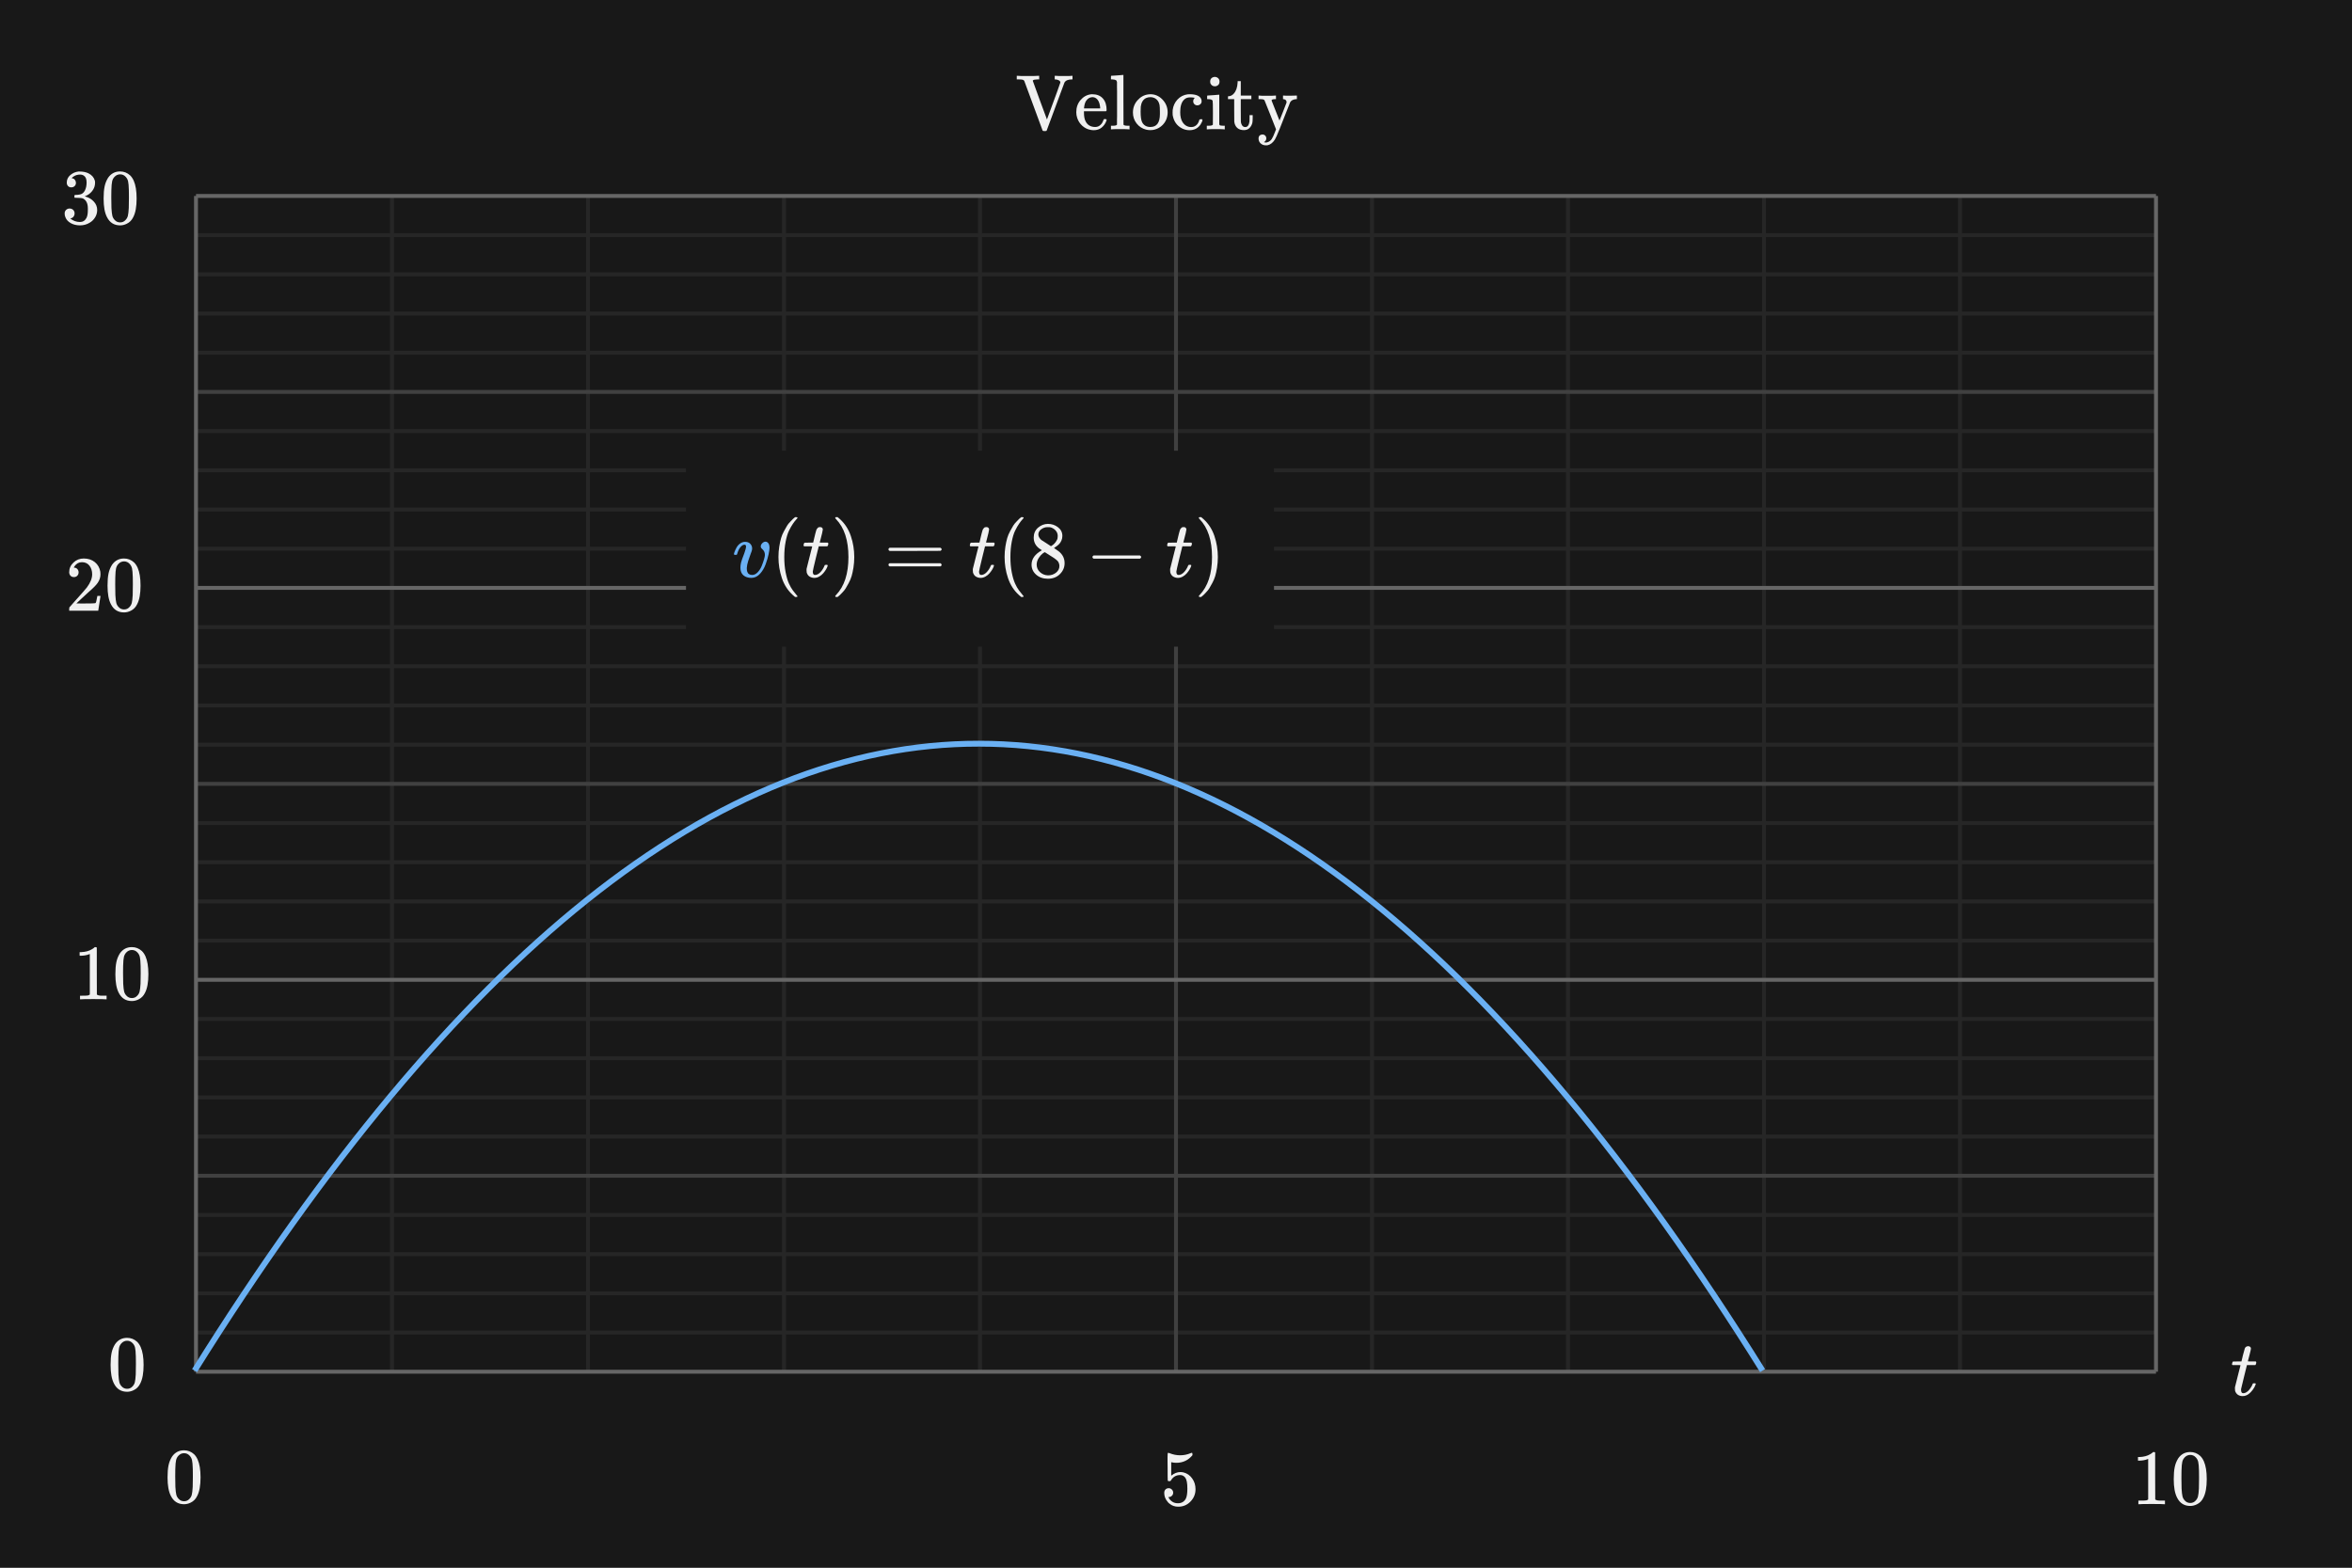<svg width="600" height="400" viewBox="0 0 600 400" fill="none" xmlns="http://www.w3.org/2000/svg">
<rect x="0" y="0" width="600" height="400" fill="#808080" stroke="none"/>
<g clip-path="url(#clip0_97_74)">
<path d="M600 0H0V400H600V0Z" fill="#181818"/>
<path d="M100 50V350" stroke="#262626"/>
<path d="M150 50V350" stroke="#262626"/>
<path d="M200 50V350" stroke="#262626"/>
<path d="M250 50V350" stroke="#262626"/>
<path d="M350 50V350" stroke="#262626"/>
<path d="M400 50V350" stroke="#262626"/>
<path d="M450 50V350" stroke="#262626"/>
<path d="M500 50V350" stroke="#262626"/>
<path d="M50 60H550" stroke="#262626"/>
<path d="M50 70H550" stroke="#262626"/>
<path d="M50 80H550" stroke="#262626"/>
<path d="M50 90H550" stroke="#262626"/>
<path d="M50 110H550" stroke="#262626"/>
<path d="M50 120H550" stroke="#262626"/>
<path d="M50 130H550" stroke="#262626"/>
<path d="M50 140H550" stroke="#262626"/>
<path d="M50 160H550" stroke="#262626"/>
<path d="M50 170H550" stroke="#262626"/>
<path d="M50 180H550" stroke="#262626"/>
<path d="M50 190H550" stroke="#262626"/>
<path d="M50 210H550" stroke="#262626"/>
<path d="M50 220H550" stroke="#262626"/>
<path d="M50 230H550" stroke="#262626"/>
<path d="M50 240H550" stroke="#262626"/>
<path d="M50 260H550" stroke="#262626"/>
<path d="M50 270H550" stroke="#262626"/>
<path d="M50 280H550" stroke="#262626"/>
<path d="M50 290H550" stroke="#262626"/>
<path d="M50 310H550" stroke="#262626"/>
<path d="M50 320H550" stroke="#262626"/>
<path d="M50 330H550" stroke="#262626"/>
<path d="M50 340H550" stroke="#262626"/>
<path d="M300 50V350" stroke="#404040"/>
<path d="M50 100H550" stroke="#404040"/>
<path d="M50 200H550" stroke="#404040"/>
<path d="M50 300H550" stroke="#404040"/>
<path d="M50 50V350" stroke="#666666"/>
<path d="M550 50V350" stroke="#666666"/>
<path d="M50 50H550" stroke="#666666"/>
<path d="M50 150H550" stroke="#666666"/>
<path d="M50 250H550" stroke="#666666"/>
<path d="M50 350H550" stroke="#666666"/>
<path d="M49.636 349.713C182.939 136.219 316.597 136.64 449.636 349.713" stroke="#6AB0F3" stroke-width="1.5"/>
<path d="M29.352 342.975C30.099 341.895 31.119 341.355 32.412 341.355C33.385 341.355 34.239 341.689 34.972 342.355C35.332 342.703 35.639 343.156 35.892 343.715C36.385 344.821 36.632 346.342 36.632 348.275C36.632 350.342 36.345 351.922 35.772 353.015C35.399 353.788 34.852 354.349 34.132 354.695C33.572 354.975 33.005 355.116 32.432 355.116C30.899 355.116 29.779 354.416 29.072 353.015C28.498 351.922 28.212 350.342 28.212 348.275C28.212 347.036 28.295 346.012 28.462 345.206C28.629 344.399 28.925 343.656 29.352 342.976V342.975ZM33.852 342.735C33.465 342.309 32.992 342.095 32.432 342.095C31.872 342.095 31.392 342.309 30.992 342.735C30.699 343.043 30.498 343.416 30.392 343.855C30.285 344.295 30.219 345.055 30.192 346.135C30.192 346.215 30.189 346.475 30.182 346.915C30.175 347.354 30.172 347.722 30.172 348.015C30.172 349.295 30.185 350.189 30.212 350.695C30.265 351.629 30.345 352.299 30.452 352.706C30.558 353.112 30.759 353.463 31.052 353.756C31.412 354.156 31.872 354.356 32.432 354.356C32.978 354.356 33.432 354.157 33.792 353.756C34.085 353.463 34.285 353.112 34.392 352.706C34.498 352.299 34.579 351.629 34.632 350.695C34.658 350.189 34.672 349.296 34.672 348.015C34.672 347.722 34.668 347.355 34.662 346.915C34.655 346.475 34.652 346.215 34.652 346.135C34.625 345.055 34.558 344.295 34.452 343.855C34.345 343.416 34.145 343.043 33.852 342.735Z" fill="#F0F0F0"/>
<path d="M43.881 371.668C44.628 370.588 45.648 370.048 46.941 370.048C47.914 370.048 48.768 370.382 49.501 371.048C49.861 371.396 50.168 371.849 50.421 372.408C50.914 373.514 51.161 375.035 51.161 376.968C51.161 379.035 50.874 380.615 50.301 381.708C49.928 382.481 49.381 383.042 48.661 383.388C48.101 383.668 47.534 383.809 46.961 383.809C45.428 383.809 44.308 383.109 43.601 381.708C43.027 380.615 42.741 379.035 42.741 376.968C42.741 375.729 42.824 374.705 42.991 373.899C43.158 373.092 43.454 372.349 43.881 371.669V371.668ZM48.381 371.428C47.994 371.002 47.521 370.788 46.961 370.788C46.401 370.788 45.921 371.002 45.521 371.428C45.228 371.736 45.027 372.109 44.921 372.548C44.814 372.988 44.748 373.748 44.721 374.828C44.721 374.908 44.718 375.168 44.711 375.608C44.704 376.047 44.701 376.415 44.701 376.708C44.701 377.988 44.714 378.882 44.741 379.388C44.794 380.322 44.874 380.992 44.981 381.399C45.087 381.805 45.288 382.156 45.581 382.449C45.941 382.849 46.401 383.049 46.961 383.049C47.507 383.049 47.961 382.85 48.321 382.449C48.614 382.156 48.814 381.805 48.921 381.399C49.027 380.992 49.108 380.322 49.161 379.388C49.187 378.882 49.201 377.989 49.201 376.708C49.201 376.415 49.197 376.048 49.191 375.608C49.184 375.168 49.181 374.908 49.181 374.828C49.154 373.748 49.087 372.988 48.981 372.548C48.874 372.109 48.674 371.736 48.381 371.428Z" fill="#F0F0F0"/>
<path d="M552.066 383.807C551.839 383.767 550.779 383.747 548.886 383.747C547.019 383.747 545.972 383.767 545.746 383.807H545.506V382.887H546.026C546.799 382.887 547.299 382.866 547.526 382.826C547.633 382.813 547.793 382.733 548.006 382.587V372.247C547.979 372.247 547.926 372.267 547.846 372.307C547.232 372.547 546.546 372.674 545.786 372.687H545.406V371.767H545.786C546.906 371.727 547.839 371.474 548.586 371.007C548.826 370.873 549.033 370.72 549.206 370.547C549.232 370.507 549.312 370.486 549.446 370.486C549.579 370.486 549.693 370.526 549.786 370.606V376.586L549.806 382.586C550.006 382.786 550.439 382.886 551.106 382.886H552.286V383.806H552.066V383.807Z" fill="#F0F0F0"/>
<path d="M555.666 372.107C556.413 371.027 557.433 370.487 558.726 370.487C559.699 370.487 560.553 370.821 561.286 371.487C561.646 371.835 561.953 372.288 562.206 372.847C562.699 373.953 562.946 375.474 562.946 377.407C562.946 379.474 562.659 381.054 562.086 382.147C561.713 382.92 561.166 383.481 560.446 383.827C559.886 384.107 559.319 384.248 558.746 384.248C557.213 384.248 556.093 383.548 555.386 382.147C554.812 381.054 554.526 379.474 554.526 377.407C554.526 376.168 554.609 375.144 554.776 374.338C554.943 373.531 555.239 372.788 555.666 372.108V372.107ZM560.166 371.867C559.779 371.441 559.306 371.227 558.746 371.227C558.186 371.227 557.706 371.441 557.306 371.867C557.013 372.175 556.812 372.548 556.706 372.987C556.599 373.427 556.533 374.187 556.506 375.267C556.506 375.347 556.503 375.607 556.496 376.047C556.489 376.486 556.486 376.854 556.486 377.147C556.486 378.427 556.499 379.321 556.526 379.827C556.579 380.761 556.659 381.431 556.766 381.838C556.872 382.244 557.073 382.595 557.366 382.888C557.726 383.288 558.186 383.488 558.746 383.488C559.292 383.488 559.746 383.289 560.106 382.888C560.399 382.595 560.599 382.244 560.706 381.838C560.812 381.431 560.893 380.761 560.946 379.827C560.972 379.321 560.986 378.428 560.986 377.147C560.986 376.854 560.982 376.487 560.976 376.047C560.969 375.607 560.966 375.347 560.966 375.267C560.939 374.187 560.872 373.427 560.766 372.987C560.659 372.548 560.459 372.175 560.166 371.867Z" fill="#F0F0F0"/>
<path d="M26.972 254.977C26.745 254.937 25.685 254.917 23.792 254.917C21.925 254.917 20.878 254.937 20.652 254.977H20.412V254.057H20.932C21.705 254.057 22.205 254.036 22.432 253.996C22.539 253.983 22.699 253.903 22.912 253.757V243.417C22.885 243.417 22.832 243.437 22.752 243.477C22.138 243.717 21.452 243.844 20.692 243.857H20.312V242.937H20.692C21.812 242.897 22.745 242.644 23.492 242.177C23.732 242.043 23.939 241.89 24.112 241.717C24.138 241.677 24.218 241.656 24.352 241.656C24.485 241.656 24.599 241.696 24.692 241.776V247.756L24.712 253.756C24.912 253.956 25.345 254.056 26.012 254.056H27.192V254.976H26.972V254.977Z" fill="#F0F0F0"/>
<path d="M30.572 243.276C31.319 242.196 32.339 241.656 33.632 241.656C34.605 241.656 35.459 241.99 36.192 242.656C36.552 243.004 36.859 243.457 37.112 244.016C37.605 245.122 37.852 246.643 37.852 248.576C37.852 250.643 37.565 252.223 36.992 253.316C36.619 254.089 36.072 254.65 35.352 254.996C34.792 255.276 34.225 255.417 33.652 255.417C32.119 255.417 30.999 254.717 30.292 253.316C29.718 252.223 29.432 250.643 29.432 248.576C29.432 247.337 29.515 246.313 29.682 245.507C29.849 244.7 30.145 243.956 30.572 243.276ZM35.072 243.036C34.685 242.61 34.212 242.396 33.652 242.396C33.092 242.396 32.612 242.61 32.212 243.036C31.919 243.344 31.718 243.717 31.612 244.156C31.505 244.596 31.439 245.356 31.412 246.436C31.412 246.516 31.409 246.776 31.402 247.216C31.395 247.655 31.392 248.023 31.392 248.316C31.392 249.596 31.405 250.49 31.432 250.996C31.485 251.93 31.565 252.6 31.672 253.007C31.778 253.413 31.979 253.764 32.272 254.057C32.632 254.457 33.092 254.657 33.652 254.657C34.198 254.657 34.652 254.458 35.012 254.057C35.305 253.764 35.505 253.413 35.612 253.007C35.718 252.6 35.799 251.93 35.852 250.996C35.878 250.49 35.892 249.597 35.892 248.316C35.892 248.023 35.888 247.656 35.882 247.216C35.875 246.776 35.872 246.516 35.872 246.436C35.845 245.356 35.778 244.596 35.672 244.156C35.565 243.717 35.365 243.344 35.072 243.036Z" fill="#F0F0F0"/>
<path d="M18.852 147.242C18.478 147.242 18.185 147.122 17.972 146.882C17.759 146.643 17.652 146.35 17.652 146.002C17.652 145.042 18.015 144.219 18.742 143.532C19.469 142.845 20.339 142.502 21.352 142.502C22.498 142.502 23.448 142.813 24.202 143.433C24.956 144.053 25.419 144.863 25.592 145.863C25.619 146.103 25.632 146.323 25.632 146.523C25.632 147.296 25.399 148.023 24.932 148.703C24.559 149.264 23.806 150.03 22.672 151.003C22.192 151.417 21.525 152.03 20.672 152.843L19.492 153.963L21.012 153.984C23.105 153.984 24.219 153.951 24.352 153.883C24.405 153.87 24.472 153.731 24.552 153.463C24.605 153.317 24.698 152.863 24.832 152.104V152.043H25.632V152.104L25.072 155.764V155.824H17.652V155.444C17.652 155.177 17.665 155.024 17.692 154.984C17.705 154.958 18.265 154.324 19.372 153.084C20.825 151.471 21.758 150.404 22.172 149.884C23.065 148.671 23.512 147.558 23.512 146.544C23.512 145.664 23.282 144.928 22.822 144.334C22.362 143.741 21.718 143.444 20.892 143.444C20.119 143.444 19.492 143.791 19.012 144.484C18.985 144.538 18.945 144.611 18.892 144.704C18.852 144.771 18.832 144.811 18.832 144.824C18.832 144.838 18.865 144.844 18.932 144.844C19.265 144.844 19.536 144.964 19.742 145.204C19.948 145.444 20.052 145.725 20.052 146.044C20.052 146.378 19.942 146.661 19.722 146.895C19.502 147.128 19.212 147.245 18.852 147.245V147.242Z" fill="#F0F0F0"/>
<path d="M28.572 144.122C29.319 143.042 30.339 142.502 31.632 142.502C32.605 142.502 33.459 142.836 34.192 143.502C34.552 143.85 34.859 144.303 35.112 144.862C35.605 145.968 35.852 147.489 35.852 149.422C35.852 151.489 35.565 153.069 34.992 154.162C34.619 154.935 34.072 155.496 33.352 155.842C32.792 156.122 32.225 156.263 31.652 156.263C30.119 156.263 28.999 155.563 28.292 154.162C27.718 153.069 27.432 151.489 27.432 149.422C27.432 148.183 27.515 147.159 27.682 146.353C27.849 145.546 28.145 144.803 28.572 144.123V144.122ZM33.072 143.882C32.685 143.456 32.212 143.242 31.652 143.242C31.092 143.242 30.612 143.456 30.212 143.882C29.919 144.19 29.718 144.563 29.612 145.002C29.505 145.442 29.439 146.202 29.412 147.282C29.412 147.362 29.409 147.622 29.402 148.062C29.395 148.501 29.392 148.869 29.392 149.162C29.392 150.442 29.405 151.336 29.432 151.842C29.485 152.776 29.565 153.446 29.672 153.853C29.778 154.259 29.979 154.61 30.272 154.903C30.632 155.303 31.092 155.503 31.652 155.503C32.198 155.503 32.652 155.304 33.012 154.903C33.305 154.61 33.505 154.259 33.612 153.853C33.718 153.446 33.799 152.776 33.852 151.842C33.878 151.336 33.892 150.443 33.892 149.162C33.892 148.869 33.888 148.502 33.882 148.062C33.875 147.622 33.872 147.362 33.872 147.282C33.845 146.202 33.778 145.442 33.672 145.002C33.565 144.563 33.365 144.19 33.072 143.882Z" fill="#F0F0F0"/>
<path d="M18.192 47.804C17.832 47.804 17.548 47.691 17.342 47.464C17.135 47.237 17.032 46.943 17.032 46.583C17.032 45.823 17.332 45.187 17.932 44.674C18.532 44.16 19.225 43.857 20.012 43.764H20.312C21.152 43.764 21.892 43.91 22.532 44.203C23.412 44.643 23.965 45.27 24.192 46.083C24.232 46.217 24.252 46.396 24.252 46.623C24.252 47.41 24.008 48.113 23.522 48.733C23.035 49.353 22.425 49.796 21.692 50.063C21.625 50.09 21.625 50.11 21.692 50.123C21.718 50.137 21.785 50.157 21.892 50.184C22.705 50.411 23.392 50.833 23.952 51.454C24.512 52.074 24.792 52.778 24.792 53.564C24.792 54.257 24.615 54.891 24.262 55.464C23.908 56.037 23.459 56.484 22.912 56.804C22.165 57.271 21.332 57.504 20.412 57.504C19.532 57.504 18.752 57.316 18.072 56.943C17.392 56.57 16.932 56.07 16.692 55.443C16.559 55.163 16.492 54.837 16.492 54.464C16.492 54.091 16.615 53.787 16.862 53.554C17.109 53.321 17.405 53.203 17.752 53.203C18.125 53.203 18.432 53.323 18.672 53.563C18.912 53.803 19.032 54.103 19.032 54.463C19.032 54.77 18.945 55.036 18.772 55.263C18.599 55.49 18.365 55.636 18.072 55.702L17.932 55.742C18.652 56.343 19.479 56.642 20.412 56.642C21.145 56.642 21.699 56.288 22.072 55.581C22.299 55.142 22.412 54.469 22.412 53.561V53.161C22.412 51.894 21.985 51.049 21.132 50.621C20.932 50.542 20.525 50.495 19.912 50.481L19.072 50.461L19.012 50.421C18.985 50.381 18.972 50.275 18.972 50.101C18.972 49.941 18.992 49.841 19.032 49.801C19.072 49.761 19.105 49.74 19.132 49.74C19.505 49.74 19.892 49.707 20.292 49.64C20.878 49.56 21.325 49.23 21.632 48.65C21.939 48.07 22.092 47.374 22.092 46.56C22.092 45.694 21.859 45.114 21.392 44.82C21.112 44.633 20.798 44.541 20.452 44.541C19.785 44.541 19.199 44.721 18.692 45.08C18.638 45.107 18.579 45.15 18.512 45.211C18.445 45.271 18.392 45.327 18.352 45.381L18.292 45.461C18.332 45.474 18.378 45.487 18.432 45.501C18.699 45.527 18.922 45.654 19.102 45.881C19.282 46.108 19.372 46.367 19.372 46.66C19.372 46.98 19.262 47.251 19.042 47.471C18.822 47.691 18.539 47.801 18.192 47.801V47.804Z" fill="#F0F0F0"/>
<path d="M27.572 45.364C28.319 44.284 29.339 43.744 30.632 43.744C31.605 43.744 32.459 44.078 33.192 44.744C33.552 45.092 33.859 45.545 34.112 46.104C34.605 47.21 34.852 48.731 34.852 50.664C34.852 52.731 34.565 54.311 33.992 55.404C33.619 56.177 33.072 56.738 32.352 57.084C31.792 57.364 31.225 57.505 30.652 57.505C29.119 57.505 27.999 56.805 27.292 55.404C26.718 54.311 26.432 52.731 26.432 50.664C26.432 49.425 26.515 48.401 26.682 47.595C26.849 46.788 27.145 46.045 27.572 45.365V45.364ZM32.072 45.124C31.685 44.698 31.212 44.484 30.652 44.484C30.092 44.484 29.612 44.698 29.212 45.124C28.919 45.432 28.718 45.805 28.612 46.244C28.505 46.684 28.439 47.444 28.412 48.524C28.412 48.604 28.409 48.864 28.402 49.304C28.395 49.743 28.392 50.111 28.392 50.404C28.392 51.684 28.405 52.578 28.432 53.084C28.485 54.018 28.565 54.688 28.672 55.095C28.778 55.501 28.979 55.852 29.272 56.145C29.632 56.545 30.092 56.745 30.652 56.745C31.198 56.745 31.652 56.546 32.012 56.145C32.305 55.852 32.505 55.501 32.612 55.095C32.718 54.688 32.799 54.018 32.852 53.084C32.878 52.578 32.892 51.685 32.892 50.404C32.892 50.111 32.888 49.744 32.882 49.304C32.875 48.864 32.872 48.604 32.872 48.524C32.845 47.444 32.778 46.684 32.672 46.244C32.565 45.805 32.365 45.432 32.072 45.124Z" fill="#F0F0F0"/>
<path d="M325 115H175V165H325V115Z" fill="#181818"/>
<path d="M190.32 139.491C190.32 139.152 190.191 138.982 189.933 138.982C189.607 138.982 189.268 139.179 188.915 139.572C188.562 139.965 188.27 140.57 188.04 141.384C188.026 141.398 188.013 141.418 187.999 141.445C187.985 141.472 187.979 141.493 187.979 141.506C187.979 141.519 187.965 141.533 187.938 141.547C187.911 141.561 187.89 141.567 187.877 141.567H187.348C187.267 141.486 187.226 141.424 187.226 141.384C187.226 141.289 187.28 141.092 187.389 140.794C187.498 140.495 187.66 140.143 187.878 139.735C188.096 139.327 188.394 138.982 188.774 138.697C189.154 138.412 189.582 138.263 190.057 138.249C190.627 138.249 191.068 138.412 191.38 138.738C191.692 139.064 191.855 139.444 191.869 139.878C191.869 140.109 191.849 140.285 191.808 140.407C191.808 140.488 191.706 140.787 191.503 141.303C191.3 141.819 191.089 142.423 190.872 143.115C190.655 143.807 190.533 144.411 190.506 144.927C190.506 145.293 190.54 145.592 190.608 145.823C190.784 146.407 191.212 146.698 191.891 146.698C192.393 146.698 192.861 146.467 193.296 146.006C193.73 145.545 194.07 145.008 194.314 144.398C194.558 143.788 194.755 143.224 194.904 142.708C195.053 142.192 195.128 141.819 195.128 141.588C195.128 141.276 195.074 141.004 194.965 140.774C194.856 140.544 194.734 140.367 194.599 140.245C194.464 140.123 194.341 140.001 194.233 139.879C194.125 139.757 194.07 139.608 194.07 139.431C194.07 139.132 194.199 138.854 194.457 138.596C194.715 138.338 194.993 138.209 195.292 138.209C195.55 138.209 195.781 138.331 195.984 138.575C196.187 138.819 196.296 139.213 196.31 139.756C196.31 140.122 196.229 140.686 196.066 141.446C195.903 142.206 195.652 143.054 195.313 143.991C194.974 144.928 194.492 145.735 193.868 146.414C193.244 147.093 192.524 147.439 191.71 147.452C190.841 147.452 190.149 147.228 189.633 146.78C189.131 146.346 188.88 145.701 188.88 144.846C188.88 144.425 188.934 143.991 189.043 143.543C189.152 143.095 189.43 142.301 189.878 141.161C190.177 140.292 190.326 139.736 190.326 139.492L190.32 139.491Z" fill="#6AB0F3"/>
<path d="M198.586 142.138C198.586 141.202 198.654 140.313 198.79 139.471C198.926 138.629 199.082 137.903 199.258 137.293C199.434 136.682 199.686 136.085 200.011 135.501C200.336 134.917 200.595 134.463 200.785 134.137C200.975 133.811 201.26 133.458 201.64 133.078C202.02 132.698 202.244 132.467 202.312 132.386C202.38 132.305 202.55 132.162 202.821 131.958H203.167C203.357 131.958 203.452 132.019 203.452 132.141C203.452 132.182 203.337 132.324 203.106 132.569C202.875 132.814 202.597 133.173 202.271 133.648C201.945 134.123 201.613 134.707 201.273 135.399C200.933 136.091 200.649 137.028 200.418 138.208C200.187 139.388 200.072 140.698 200.072 142.137C200.072 143.576 200.187 144.879 200.418 146.046C200.649 147.213 200.927 148.156 201.253 148.876C201.579 149.595 201.911 150.179 202.251 150.627C202.591 151.075 202.875 151.435 203.106 151.706C203.337 151.977 203.452 152.12 203.452 152.134C203.452 152.256 203.35 152.317 203.147 152.317H202.821L202.251 151.828C200.975 150.674 200.046 149.236 199.462 147.512C198.878 145.788 198.587 143.997 198.587 142.137L198.586 142.138Z" fill="#F0F0F0"/>
<path d="M205.12 139.389C205.025 139.294 204.977 139.226 204.977 139.185C204.977 139.131 204.997 139.022 205.038 138.859C205.079 138.696 205.113 138.601 205.14 138.574C205.167 138.506 205.228 138.472 205.323 138.472C205.418 138.472 205.764 138.465 206.361 138.452H207.44L207.827 136.823C207.868 136.674 207.915 136.477 207.97 136.233C208.025 135.989 208.072 135.812 208.113 135.704C208.154 135.596 208.194 135.46 208.235 135.297C208.276 135.134 208.33 135.019 208.398 134.951C208.466 134.883 208.534 134.802 208.602 134.707C208.67 134.612 208.765 134.551 208.887 134.524C209.009 134.497 209.131 134.483 209.253 134.483C209.497 134.497 209.667 134.571 209.762 134.707C209.857 134.843 209.905 134.972 209.905 135.094C209.905 135.189 209.844 135.508 209.722 136.051C209.6 136.594 209.464 137.13 209.315 137.659L209.111 138.412C209.111 138.439 209.45 138.453 210.129 138.453H211.167C211.262 138.548 211.31 138.623 211.31 138.677C211.31 138.976 211.222 139.213 211.045 139.39H208.867L208.134 142.342C207.605 144.514 207.34 145.681 207.34 145.844C207.34 146.414 207.523 146.699 207.89 146.699C208.365 146.699 208.826 146.468 209.274 146.007C209.722 145.546 210.082 144.976 210.353 144.297C210.38 144.216 210.414 144.168 210.455 144.154C210.496 144.14 210.598 144.127 210.76 144.113H210.841C211.045 144.113 211.146 144.167 211.146 144.276C211.146 144.317 211.126 144.398 211.085 144.52C211.017 144.737 210.895 144.995 210.719 145.294C210.543 145.593 210.312 145.912 210.027 146.251C209.742 146.59 209.396 146.875 208.989 147.106C208.582 147.337 208.168 147.452 207.747 147.452C207.34 147.452 206.953 147.35 206.587 147.147C206.221 146.944 205.956 146.591 205.793 146.088C205.766 145.979 205.752 145.796 205.752 145.538V145.172L206.465 142.322C206.94 140.408 207.184 139.445 207.198 139.431C207.198 139.404 206.852 139.39 206.16 139.39H205.122L205.12 139.389Z" fill="#F0F0F0"/>
<path d="M213.162 131.979L213.243 131.959H213.691L214.261 132.448C215.537 133.602 216.466 135.04 217.05 136.764C217.634 138.488 217.925 140.279 217.925 142.139C217.925 143.062 217.857 143.951 217.721 144.806C217.585 145.661 217.429 146.387 217.253 146.984C217.077 147.581 216.825 148.178 216.5 148.776C216.174 149.373 215.916 149.828 215.726 150.14C215.536 150.452 215.258 150.798 214.891 151.178C214.524 151.558 214.307 151.782 214.24 151.85C214.173 151.918 214.016 152.047 213.772 152.237C213.731 152.278 213.704 152.305 213.691 152.318H213.223C213.182 152.318 213.148 152.298 213.121 152.257C213.094 152.216 213.073 152.155 213.06 152.074C213.074 152.06 213.148 151.972 213.284 151.809C215.388 149.624 216.439 146.401 216.439 142.139C216.439 137.877 215.387 134.654 213.284 132.469C213.148 132.306 213.074 132.218 213.06 132.204C213.06 132.095 213.094 132.02 213.162 131.979Z" fill="#F0F0F0"/>
<path d="M226.655 140.163C226.655 139.987 226.75 139.851 226.94 139.756H239.908C240.112 139.865 240.213 140 240.213 140.163C240.213 140.312 240.118 140.441 239.928 140.55L233.454 140.57H226.98C226.763 140.502 226.655 140.366 226.655 140.163ZM226.655 144.112C226.655 143.908 226.764 143.773 226.981 143.705H239.929C240.119 143.841 240.214 143.976 240.214 144.112C240.214 144.288 240.112 144.424 239.909 144.519H226.941C226.751 144.424 226.656 144.288 226.656 144.112H226.655Z" fill="#F0F0F0"/>
<path d="M247.538 139.389C247.443 139.294 247.395 139.226 247.395 139.185C247.395 139.131 247.415 139.022 247.456 138.859C247.497 138.696 247.531 138.601 247.558 138.574C247.585 138.506 247.646 138.472 247.741 138.472C247.836 138.472 248.182 138.465 248.779 138.452H249.858L250.245 136.823C250.286 136.674 250.333 136.477 250.388 136.233C250.443 135.989 250.49 135.812 250.531 135.704C250.572 135.596 250.612 135.46 250.653 135.297C250.694 135.134 250.748 135.019 250.816 134.951C250.884 134.883 250.952 134.802 251.02 134.707C251.088 134.612 251.183 134.551 251.305 134.524C251.427 134.497 251.549 134.483 251.671 134.483C251.915 134.497 252.085 134.571 252.18 134.707C252.275 134.843 252.323 134.972 252.323 135.094C252.323 135.189 252.262 135.508 252.14 136.051C252.018 136.594 251.882 137.13 251.733 137.659L251.529 138.412C251.529 138.439 251.868 138.453 252.547 138.453H253.585C253.68 138.548 253.728 138.623 253.728 138.677C253.728 138.976 253.64 139.213 253.463 139.39H251.285L250.552 142.342C250.023 144.514 249.758 145.681 249.758 145.844C249.758 146.414 249.941 146.699 250.308 146.699C250.783 146.699 251.244 146.468 251.692 146.007C252.14 145.546 252.5 144.976 252.771 144.297C252.798 144.216 252.832 144.168 252.873 144.154C252.914 144.14 253.016 144.127 253.178 144.113H253.259C253.463 144.113 253.564 144.167 253.564 144.276C253.564 144.317 253.544 144.398 253.503 144.52C253.435 144.737 253.313 144.995 253.137 145.294C252.961 145.593 252.73 145.912 252.445 146.251C252.16 146.59 251.814 146.875 251.407 147.106C251 147.337 250.586 147.452 250.165 147.452C249.758 147.452 249.371 147.35 249.005 147.147C248.639 146.944 248.374 146.591 248.211 146.088C248.184 145.979 248.17 145.796 248.17 145.538V145.172L248.883 142.322C249.358 140.408 249.602 139.445 249.616 139.431C249.616 139.404 249.27 139.39 248.578 139.39H247.54L247.538 139.389Z" fill="#F0F0F0"/>
<path d="M256.272 142.138C256.272 141.202 256.34 140.313 256.476 139.471C256.612 138.629 256.768 137.903 256.944 137.293C257.12 136.682 257.372 136.085 257.697 135.501C258.022 134.917 258.281 134.463 258.471 134.137C258.661 133.811 258.946 133.458 259.326 133.078C259.706 132.698 259.93 132.467 259.998 132.386C260.066 132.305 260.236 132.162 260.507 131.958H260.853C261.043 131.958 261.138 132.019 261.138 132.141C261.138 132.182 261.023 132.324 260.792 132.569C260.561 132.814 260.283 133.173 259.957 133.648C259.631 134.123 259.299 134.707 258.959 135.399C258.619 136.091 258.335 137.028 258.104 138.208C257.873 139.388 257.758 140.698 257.758 142.137C257.758 143.576 257.873 144.879 258.104 146.046C258.335 147.213 258.613 148.156 258.939 148.876C259.265 149.595 259.597 150.179 259.937 150.627C260.277 151.075 260.561 151.435 260.792 151.706C261.023 151.977 261.138 152.12 261.138 152.134C261.138 152.256 261.036 152.317 260.833 152.317H260.507L259.937 151.828C258.661 150.674 257.732 149.236 257.148 147.512C256.564 145.788 256.273 143.997 256.273 142.137L256.272 142.138Z" fill="#F0F0F0"/>
<path d="M263.703 137.17C263.703 136.125 264.069 135.283 264.802 134.646C265.535 134.009 266.376 133.682 267.326 133.669C268.29 133.669 269.145 133.954 269.891 134.524C270.637 135.094 271.011 135.834 271.011 136.743C271.011 137.15 270.936 137.53 270.787 137.883C270.638 138.236 270.461 138.521 270.258 138.738C270.055 138.955 269.844 139.145 269.627 139.308C269.41 139.471 269.233 139.593 269.098 139.674C268.963 139.755 268.888 139.81 268.874 139.837L269.159 140.02C269.349 140.156 269.539 140.291 269.729 140.427C269.919 140.563 270.028 140.637 270.055 140.651C271.073 141.452 271.582 142.463 271.582 143.684C271.582 144.756 271.188 145.686 270.401 146.473C269.614 147.26 268.596 147.661 267.347 147.674C266.126 147.674 265.121 147.328 264.334 146.636C263.547 145.944 263.153 145.089 263.153 144.071C263.153 142.605 264.028 141.384 265.779 140.407L265.413 140.142C265.128 139.966 264.945 139.83 264.863 139.735C264.089 139.07 263.703 138.215 263.703 137.17ZM268.1 139.369L268.222 139.288C268.303 139.234 268.365 139.193 268.405 139.166C268.445 139.139 268.514 139.091 268.609 139.023C268.704 138.955 268.785 138.887 268.853 138.819C268.921 138.751 268.996 138.67 269.077 138.575C269.158 138.48 269.233 138.392 269.301 138.31C269.369 138.228 269.437 138.12 269.505 137.984C269.573 137.848 269.634 137.733 269.688 137.638C269.742 137.543 269.776 137.407 269.79 137.231C269.804 137.055 269.817 136.905 269.831 136.783C269.831 136.199 269.634 135.704 269.241 135.297C268.848 134.89 268.393 134.632 267.877 134.523C267.782 134.509 267.558 134.503 267.205 134.503C266.649 134.503 266.126 134.679 265.637 135.032C265.148 135.385 264.897 135.826 264.884 136.355C264.884 136.667 264.972 136.952 265.149 137.21C265.326 137.468 265.502 137.665 265.678 137.8C265.854 137.935 266.194 138.153 266.696 138.451C266.791 138.519 266.866 138.566 266.92 138.594L268.101 139.368L268.1 139.369ZM267.367 146.8C268.154 146.8 268.833 146.569 269.403 146.108C269.973 145.647 270.258 145.09 270.258 144.439C270.258 144.208 270.224 143.991 270.156 143.788C270.088 143.585 270.007 143.415 269.912 143.279C269.817 143.143 269.668 142.994 269.464 142.831C269.26 142.668 269.104 142.546 268.996 142.465C268.888 142.384 268.691 142.255 268.406 142.078C268.121 141.902 267.938 141.786 267.856 141.732C267.666 141.61 267.462 141.481 267.245 141.345C267.028 141.209 266.851 141.094 266.716 140.999L266.553 140.897C266.472 140.897 266.275 141.012 265.963 141.243C265.651 141.474 265.325 141.847 264.986 142.363C264.647 142.879 264.47 143.435 264.457 144.032C264.457 144.833 264.749 145.491 265.332 146.007C265.916 146.523 266.594 146.787 267.368 146.801L267.367 146.8Z" fill="#F0F0F0"/>
<path d="M278.69 142.137C278.69 141.961 278.785 141.825 278.975 141.73H290.803C291.007 141.839 291.108 141.974 291.108 142.137C291.108 142.3 291.006 142.436 290.803 142.544H278.975C278.785 142.449 278.69 142.313 278.69 142.137Z" fill="#F0F0F0"/>
<path d="M297.871 139.389C297.776 139.294 297.728 139.226 297.728 139.185C297.728 139.131 297.748 139.022 297.789 138.859C297.83 138.696 297.864 138.601 297.891 138.574C297.918 138.506 297.979 138.472 298.074 138.472C298.169 138.472 298.515 138.465 299.112 138.452H300.191L300.578 136.823C300.619 136.674 300.666 136.477 300.721 136.233C300.776 135.989 300.823 135.812 300.864 135.704C300.905 135.596 300.945 135.46 300.986 135.297C301.027 135.134 301.081 135.019 301.149 134.951C301.217 134.883 301.285 134.802 301.353 134.707C301.421 134.612 301.516 134.551 301.638 134.524C301.76 134.497 301.882 134.483 302.004 134.483C302.248 134.497 302.418 134.571 302.513 134.707C302.608 134.843 302.656 134.972 302.656 135.094C302.656 135.189 302.595 135.508 302.473 136.051C302.351 136.594 302.215 137.13 302.066 137.659L301.862 138.412C301.862 138.439 302.201 138.453 302.88 138.453H303.918C304.013 138.548 304.061 138.623 304.061 138.677C304.061 138.976 303.973 139.213 303.796 139.39H301.618L300.885 142.342C300.356 144.514 300.091 145.681 300.091 145.844C300.091 146.414 300.274 146.699 300.641 146.699C301.116 146.699 301.577 146.468 302.025 146.007C302.473 145.546 302.833 144.976 303.104 144.297C303.131 144.216 303.165 144.168 303.206 144.154C303.247 144.14 303.349 144.127 303.511 144.113H303.592C303.796 144.113 303.897 144.167 303.897 144.276C303.897 144.317 303.877 144.398 303.836 144.52C303.768 144.737 303.646 144.995 303.47 145.294C303.294 145.593 303.063 145.912 302.778 146.251C302.493 146.59 302.147 146.875 301.74 147.106C301.333 147.337 300.919 147.452 300.498 147.452C300.091 147.452 299.704 147.35 299.338 147.147C298.972 146.944 298.707 146.591 298.544 146.088C298.517 145.979 298.503 145.796 298.503 145.538V145.172L299.216 142.322C299.691 140.408 299.935 139.445 299.949 139.431C299.949 139.404 299.603 139.39 298.911 139.39H297.873L297.871 139.389Z" fill="#F0F0F0"/>
<path d="M305.913 131.979L305.994 131.959H306.442L307.012 132.448C308.288 133.602 309.217 135.04 309.801 136.764C310.385 138.488 310.676 140.279 310.676 142.139C310.676 143.062 310.608 143.951 310.472 144.806C310.336 145.661 310.18 146.387 310.004 146.984C309.828 147.581 309.576 148.178 309.251 148.776C308.925 149.373 308.667 149.828 308.477 150.14C308.287 150.452 308.009 150.798 307.642 151.178C307.275 151.558 307.058 151.782 306.991 151.85C306.924 151.918 306.767 152.047 306.523 152.237C306.482 152.278 306.455 152.305 306.442 152.318H305.974C305.933 152.318 305.899 152.298 305.872 152.257C305.845 152.216 305.824 152.155 305.811 152.074C305.825 152.06 305.899 151.972 306.035 151.809C308.139 149.624 309.19 146.401 309.19 142.139C309.19 137.877 308.138 134.654 306.035 132.469C305.899 132.306 305.825 132.218 305.811 132.204C305.811 132.095 305.845 132.02 305.913 131.979Z" fill="#F0F0F0"/>
<path d="M571.7 354.64C571.7 355.2 571.88 355.48 572.24 355.48C572.333 355.48 572.413 355.473 572.48 355.46C573.147 355.34 573.753 354.807 574.3 353.86C574.433 353.647 574.553 353.4 574.66 353.12C574.687 353.04 574.72 352.993 574.76 352.98C574.8 352.953 574.9 352.94 575.06 352.94C575.327 352.94 575.46 352.993 575.46 353.1C575.46 353.127 575.433 353.207 575.38 353.34C575.233 353.767 574.993 354.2 574.66 354.64C574.34 355.067 574.013 355.407 573.68 355.66C573.187 356.033 572.66 356.22 572.1 356.22C571.62 356.22 571.207 356.1 570.86 355.86C570.527 355.607 570.3 355.28 570.18 354.88C570.153 354.773 570.14 354.593 570.14 354.34V353.98L570.84 351.18C571.307 349.3 571.547 348.353 571.56 348.34C571.56 348.313 571.22 348.3 570.54 348.3H569.52C569.44 348.22 569.393 348.167 569.38 348.14C569.38 348.113 569.4 348 569.44 347.8C569.493 347.613 569.527 347.513 569.54 347.5C569.567 347.433 569.627 347.4 569.72 347.4C569.827 347.387 570.167 347.38 570.74 347.38H571.8L572.18 345.78C572.46 344.7 572.62 344.12 572.66 344.04C572.82 343.667 573.127 343.48 573.58 343.48C573.753 343.493 573.9 343.553 574.02 343.66C574.153 343.767 574.22 343.907 574.22 344.08C574.22 344.24 574.093 344.807 573.84 345.78C573.787 346.007 573.72 346.26 573.64 346.54C573.573 346.807 573.52 347.007 573.48 347.14L573.44 347.34C573.44 347.367 573.773 347.38 574.44 347.38H575.46C575.54 347.46 575.58 347.52 575.58 347.56C575.593 347.587 575.58 347.707 575.54 347.92C575.5 348.08 575.433 348.207 575.34 348.3H573.2L572.48 351.2C571.987 353.187 571.733 354.233 571.72 354.34C571.707 354.407 571.7 354.507 571.7 354.64Z" fill="#F0F0F0"/>
<path d="M261.28 20.6C261.133 20.453 261 20.367 260.88 20.34C260.76 20.3 260.453 20.273 259.96 20.26H259.38V19.34H259.56C259.747 19.38 260.573 19.4 262.04 19.4C263.64 19.4 264.587 19.38 264.88 19.34H265.1V20.26H264.68C264.067 20.273 263.687 20.347 263.54 20.48C263.487 20.52 263.46 20.56 263.46 20.6C263.46 20.627 264.06 22.28 265.26 25.56C266.46 28.84 267.067 30.48 267.08 30.48C269.36 24.293 270.5 21.153 270.5 21.06C270.5 20.807 270.36 20.613 270.08 20.48C269.8 20.333 269.493 20.26 269.16 20.26H269.06V19.34H269.24C269.467 19.38 270.233 19.4 271.54 19.4C272.687 19.4 273.333 19.38 273.48 19.34H273.6V20.26H273.46C272.473 20.26 271.833 20.533 271.54 21.08C271.54 21.093 270.787 23.127 269.28 27.18C267.787 31.233 267.033 33.267 267.02 33.28C266.98 33.36 266.933 33.407 266.88 33.42C266.827 33.433 266.693 33.44 266.48 33.44C266.453 33.44 266.42 33.44 266.38 33.44C266.153 33.44 266.02 33.4 265.98 33.32L265.96 33.28L261.28 20.6ZM282.3 28.1C282.3 28.193 282.253 28.287 282.16 28.38H276.52V28.68C276.52 29.667 276.653 30.413 276.92 30.92C277.4 31.907 278.227 32.4 279.4 32.4C279.973 32.4 280.453 32.187 280.84 31.76C281.107 31.493 281.313 31.147 281.46 30.72C281.5 30.573 281.54 30.48 281.58 30.44C281.62 30.4 281.727 30.38 281.9 30.38C282.167 30.38 282.3 30.447 282.3 30.58C282.3 30.633 282.28 30.72 282.24 30.84C281.987 31.533 281.58 32.107 281.02 32.56C280.473 33 279.8 33.22 279 33.22C278.747 33.22 278.453 33.187 278.12 33.12C277.36 32.973 276.68 32.627 276.08 32.08C275.48 31.533 275.053 30.873 274.8 30.1C274.64 29.62 274.56 29.133 274.56 28.64C274.56 27.413 274.92 26.38 275.64 25.54C276.36 24.687 277.247 24.193 278.3 24.06C278.353 24.047 278.447 24.04 278.58 24.04C279.793 24.04 280.713 24.4 281.34 25.12C281.98 25.827 282.3 26.82 282.3 28.1ZM280.66 27.5C280.54 26.047 280.047 25.167 279.18 24.86C279.087 24.82 278.947 24.793 278.76 24.78C278.067 24.78 277.5 25.1 277.06 25.74C276.793 26.167 276.62 26.76 276.54 27.52V27.66H280.66V27.5ZM283.447 19.34C283.513 19.34 284.033 19.307 285.007 19.24C285.993 19.16 286.5 19.12 286.527 19.12H286.587V25.42C286.587 29.647 286.593 31.773 286.607 31.8C286.713 31.987 287.047 32.08 287.607 32.08H287.827H288.147V33H287.987C287.747 32.96 287.013 32.94 285.787 32.94C284.48 32.94 283.74 32.96 283.567 33H283.407V32.08H283.727H283.947C284.507 32.08 284.84 31.987 284.947 31.8V31.64C284.947 31.52 284.947 31.367 284.947 31.18C284.947 30.993 284.947 30.773 284.947 30.52C284.96 30.267 284.967 29.98 284.967 29.66C284.967 29.327 284.967 28.993 284.967 28.66C284.967 28.313 284.967 27.947 284.967 27.56C284.967 27.16 284.967 26.78 284.967 26.42C284.967 25.927 284.967 25.407 284.967 24.86C284.967 24.3 284.967 23.8 284.967 23.36C284.967 22.92 284.96 22.52 284.947 22.16C284.947 21.787 284.947 21.493 284.947 21.28C284.947 21.067 284.947 20.953 284.947 20.94C284.907 20.687 284.807 20.52 284.647 20.44C284.5 20.347 284.207 20.287 283.767 20.26H283.407V19.8C283.407 19.493 283.42 19.34 283.447 19.34ZM289.013 28.72C289.013 27.507 289.4 26.467 290.173 25.6C290.946 24.72 291.873 24.213 292.953 24.08C293.166 24.053 293.333 24.04 293.453 24.04C294.613 24.04 295.62 24.467 296.473 25.32C297.406 26.253 297.873 27.38 297.873 28.7C297.873 28.967 297.84 29.28 297.773 29.64C297.613 30.48 297.233 31.213 296.633 31.84C296.046 32.453 295.333 32.867 294.493 33.08C294.186 33.16 293.84 33.2 293.453 33.2C293.053 33.2 292.7 33.16 292.393 33.08C291.393 32.827 290.58 32.3 289.953 31.5C289.326 30.687 289.013 29.76 289.013 28.72ZM294.533 25.02C294.173 24.86 293.826 24.78 293.493 24.78C293.093 24.78 292.713 24.86 292.353 25.02C291.606 25.393 291.16 26.12 291.013 27.2C290.986 27.44 290.973 27.867 290.973 28.48C290.973 29.747 291.1 30.647 291.353 31.18C291.78 31.993 292.48 32.4 293.453 32.4C295.08 32.4 295.893 31.313 295.893 29.14V28.5C295.893 27.633 295.86 27.047 295.793 26.74C295.62 25.927 295.2 25.353 294.533 25.02ZM306.193 26.6C305.98 26.787 305.726 26.88 305.433 26.88C305.14 26.88 304.893 26.78 304.693 26.58C304.493 26.38 304.393 26.133 304.393 25.84C304.393 25.533 304.493 25.28 304.693 25.08C304.76 25.013 304.786 24.973 304.773 24.96C304.773 24.947 304.713 24.933 304.593 24.92C304.246 24.867 303.92 24.84 303.613 24.84C302.933 24.84 302.4 25.053 302.013 25.48C301.386 26.107 301.073 27.153 301.073 28.62C301.073 29.713 301.28 30.573 301.693 31.2C302.24 32.013 302.973 32.42 303.893 32.42C304.226 32.42 304.52 32.353 304.773 32.22C305.333 31.94 305.72 31.42 305.933 30.66C305.96 30.553 305.993 30.487 306.033 30.46C306.073 30.433 306.18 30.42 306.353 30.42H306.633C306.713 30.5 306.753 30.56 306.753 30.6C306.753 30.853 306.586 31.247 306.253 31.78C305.586 32.74 304.646 33.22 303.433 33.22C302.766 33.22 302.133 33.067 301.533 32.76C300.213 32.08 299.42 30.947 299.153 29.36C299.14 29.28 299.133 29.067 299.133 28.72C299.133 28.373 299.14 28.153 299.153 28.06C299.286 27.02 299.7 26.127 300.393 25.38C301.1 24.633 301.966 24.193 302.993 24.06C303.006 24.06 303.066 24.06 303.173 24.06C303.28 24.047 303.373 24.04 303.453 24.04C305.173 24.04 306.18 24.493 306.473 25.4C306.513 25.52 306.533 25.673 306.533 25.86C306.533 26.167 306.42 26.413 306.193 26.6ZM309.96 19.62C310.293 19.647 310.567 19.767 310.78 19.98C310.993 20.18 311.1 20.46 311.1 20.82C311.1 21.3 310.92 21.64 310.56 21.84C310.387 21.96 310.173 22.02 309.92 22.02C309.373 22.02 308.987 21.753 308.76 21.22C308.733 21.14 308.72 21.007 308.72 20.82C308.72 20.447 308.833 20.153 309.06 19.94C309.3 19.727 309.6 19.62 309.96 19.62ZM307.98 24.38C308.033 24.38 308.54 24.347 309.5 24.28C310.46 24.2 310.953 24.16 310.98 24.16H311.04V31.76C311.107 31.893 311.187 31.98 311.28 32.02C311.373 32.047 311.607 32.067 311.98 32.08H312.44V33H312.28C312.133 32.96 311.44 32.94 310.2 32.94C308.987 32.94 308.26 32.96 308.02 33H307.86V32.08H308.18H308.4C308.96 32.08 309.293 31.987 309.4 31.8C309.413 31.773 309.42 30.807 309.42 28.9C309.42 26.9 309.393 25.833 309.34 25.7C309.233 25.433 308.84 25.3 308.16 25.3H307.94V24.84C307.94 24.533 307.953 24.38 307.98 24.38ZM315.726 21V20.7H316.526V24.38H319.226V25.3H316.526V28.18C316.54 29.847 316.546 30.793 316.546 31.02C316.56 31.233 316.606 31.44 316.686 31.64C316.873 32.16 317.2 32.42 317.666 32.42C318.253 32.42 318.613 31.947 318.746 31C318.76 30.893 318.766 30.587 318.766 30.08V29.38H319.566V30.08C319.566 30.693 319.533 31.133 319.466 31.4C319.32 31.933 319.066 32.367 318.706 32.7C318.36 33.033 317.9 33.2 317.326 33.2C316.606 33.2 316.033 33.007 315.606 32.62C315.18 32.22 314.933 31.68 314.866 31C314.853 30.907 314.846 29.92 314.846 28.04V25.3H313.266V24.56H313.446C313.94 24.52 314.36 24.307 314.706 23.92C315.32 23.28 315.66 22.307 315.726 21ZM321.34 34.58C321.54 34.407 321.78 34.32 322.06 34.32C322.34 34.32 322.573 34.413 322.76 34.6C322.946 34.8 323.04 35.04 323.04 35.32C323.04 35.507 322.986 35.687 322.88 35.86C322.773 36.033 322.646 36.147 322.5 36.2C322.446 36.227 322.446 36.253 322.5 36.28C322.593 36.333 322.726 36.36 322.9 36.36C323.1 36.36 323.293 36.32 323.48 36.24C323.88 36.08 324.2 35.813 324.44 35.44C324.68 35.067 324.926 34.54 325.18 33.86L325.52 33L324.08 29.34L322.58 25.6C322.486 25.4 322.14 25.3 321.54 25.3H321.36H321.06V24.38H321.2C321.346 24.42 321.986 24.44 323.12 24.44C324.373 24.44 325.113 24.42 325.34 24.38H325.5V25.3H325.32C324.693 25.3 324.38 25.413 324.38 25.64L326.4 30.76C326.4 30.747 326.706 29.98 327.32 28.46L328.2 26.18V26C328.2 25.787 328.12 25.62 327.96 25.5C327.8 25.367 327.6 25.3 327.36 25.3H327.3V24.38H327.42C327.54 24.407 328.106 24.42 329.12 24.42C329.853 24.42 330.393 24.407 330.74 24.38H330.84V25.3H330.62C329.873 25.367 329.373 25.633 329.12 26.1C329.093 26.127 328.8 26.867 328.24 28.32C327.68 29.76 327.086 31.267 326.46 32.84C325.833 34.4 325.42 35.327 325.22 35.62C324.7 36.42 324.08 36.9 323.36 37.06C323.293 37.073 323.153 37.08 322.94 37.08C322.393 37.08 321.94 36.913 321.58 36.58C321.233 36.26 321.06 35.84 321.06 35.32C321.06 35.013 321.153 34.767 321.34 34.58Z" fill="#F0F0F0"/>
<path d="M298.14 379.72C298.46 379.72 298.727 379.833 298.94 380.06C299.167 380.273 299.28 380.547 299.28 380.88C299.28 381.187 299.167 381.447 298.94 381.66C298.713 381.873 298.46 381.98 298.18 381.98H298.04L298.1 382.08C298.3 382.507 298.607 382.86 299.02 383.14C299.433 383.42 299.92 383.56 300.48 383.56C301.427 383.56 302.107 383.16 302.52 382.36C302.773 381.867 302.9 381.013 302.9 379.8C302.9 378.427 302.72 377.5 302.36 377.02C302.013 376.58 301.587 376.36 301.08 376.36C300.04 376.36 299.253 376.813 298.72 377.72C298.667 377.813 298.613 377.873 298.56 377.9C298.52 377.913 298.427 377.92 298.28 377.92C298.053 377.92 297.927 377.88 297.9 377.8C297.873 377.747 297.86 376.58 297.86 374.3C297.86 373.9 297.853 373.427 297.84 372.88C297.84 372.333 297.84 371.987 297.84 371.84C297.84 371.093 297.88 370.72 297.96 370.72C297.987 370.693 298.013 370.68 298.04 370.68L298.4 370.8C299.267 371.147 300.153 371.32 301.06 371.32C302.007 371.32 302.913 371.133 303.78 370.76C303.887 370.707 303.973 370.68 304.04 370.68C304.147 370.68 304.2 370.8 304.2 371.04V371.3C303.12 372.593 301.753 373.24 300.1 373.24C299.687 373.24 299.313 373.2 298.98 373.12L298.78 373.08V376.52C299.54 375.907 300.32 375.6 301.12 375.6C301.373 375.6 301.647 375.633 301.94 375.7C302.833 375.927 303.56 376.433 304.12 377.22C304.693 378.007 304.98 378.927 304.98 379.98C304.98 381.193 304.553 382.24 303.7 383.12C302.86 384 301.82 384.44 300.58 384.44C299.74 384.44 299.027 384.207 298.44 383.74C298.187 383.58 297.967 383.36 297.78 383.08C297.26 382.453 297 381.733 297 380.92C297 380.547 297.107 380.253 297.32 380.04C297.533 379.827 297.807 379.72 298.14 379.72Z" fill="#F0F0F0"/>
</g>
<defs>
<clipPath id="clip0_97_74">
<rect width="600" height="400" fill="white"/>
</clipPath>
</defs>
</svg>
